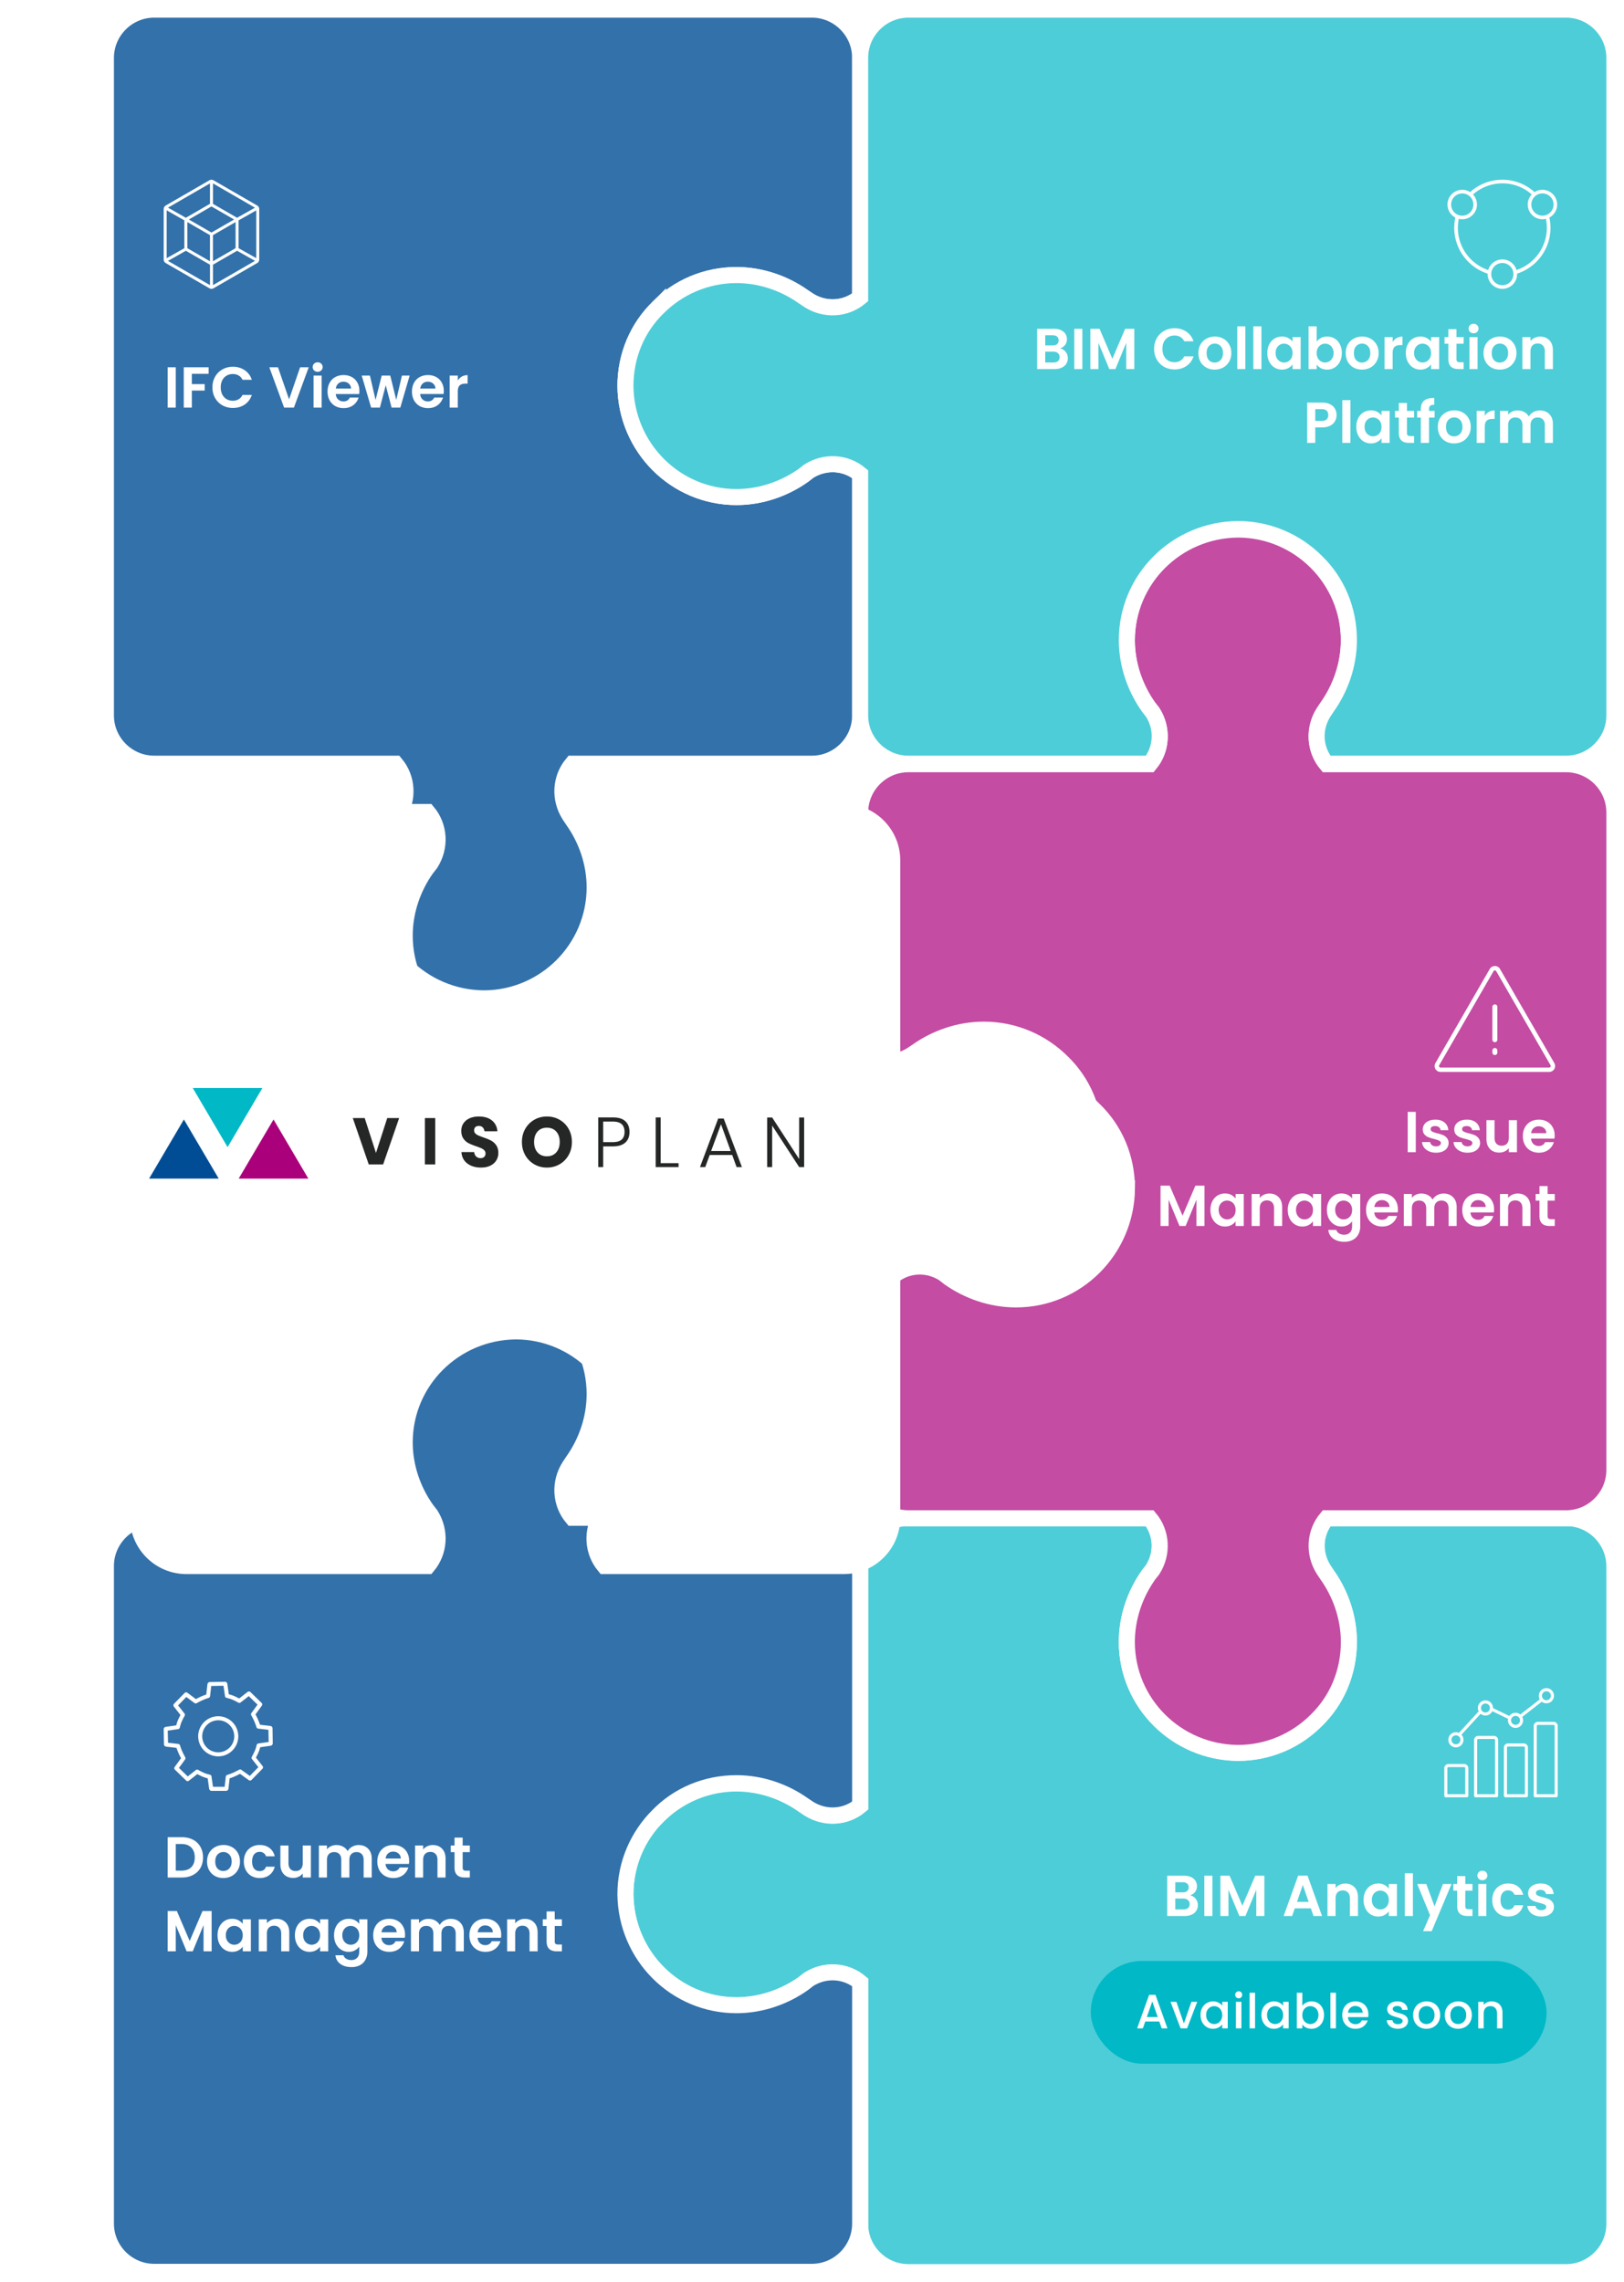 <svg width="506" height="711" fill="none" xmlns="http://www.w3.org/2000/svg"><path d="M205.02 95.854c-6.204 6.203-10.152 14.849-10.152 24.436.188 19.172 15.604 34.585 34.592 34.585 7.708 0 15.04-2.632 20.868-6.767l1.692-1.316c5.076-3.195 11.468-2.819 15.98.94v75.186c0 8.27-6.768 15.037-15.04 15.037h-74.636c-3.76 4.511-4.136 10.902-.94 15.977l1.128 1.692c4.136 5.827 6.768 13.157 6.768 20.864 0 9.586-3.948 18.232-10.152 24.435-6.204 6.203-14.852 10.15-24.44 10.15-19.176-.188-34.592-15.601-34.592-34.585 0-7.707 2.632-15.037 6.768-20.864l1.316-1.692c3.196-5.075 2.82-11.466-.94-15.977h-75.2c-8.272 0-15.04-6.767-15.04-15.037V18.038C33 9.766 39.768 3 48.04 3h204.92C261.232 3 268 9.767 268 18.037V92.66c-4.512 3.76-10.904 4.135-15.98.94l-1.692-1.128c-5.828-4.135-13.16-6.767-20.868-6.767-9.588 0-18.236 3.76-24.44 10.15z" fill="#3371AA" stroke="#fff" stroke-width="5"/><path d="M54.762 114.436V127h-2.52v-12.564h2.52zm10.248 0v2.034h-5.238v3.222h4.014v1.998h-4.014V127h-2.52v-12.564h7.758zm1.175 6.264c0-1.236.276-2.34.828-3.312a5.976 5.976 0 012.286-2.286c.972-.552 2.058-.828 3.258-.828 1.404 0 2.634.36 3.69 1.08 1.056.72 1.794 1.716 2.214 2.988h-2.898c-.288-.6-.696-1.05-1.224-1.35-.516-.3-1.116-.45-1.8-.45-.732 0-1.386.174-1.962.522a3.519 3.519 0 00-1.332 1.44c-.312.624-.468 1.356-.468 2.196 0 .828.156 1.56.468 2.196.324.624.768 1.11 1.332 1.458.576.336 1.23.504 1.962.504.684 0 1.284-.15 1.8-.45.528-.312.936-.768 1.224-1.368h2.898c-.42 1.284-1.158 2.286-2.214 3.006-1.044.708-2.274 1.062-3.69 1.062-1.2 0-2.286-.27-3.258-.81a6.146 6.146 0 01-2.286-2.286c-.552-.972-.828-2.076-.828-3.312zm30.003-6.264L91.58 127h-3.06l-4.608-12.564h2.7l3.456 9.99 3.438-9.99h2.682zm2.789 1.404c-.444 0-.816-.138-1.116-.414a1.444 1.444 0 01-.432-1.062c0-.42.144-.768.432-1.044.3-.288.672-.432 1.116-.432.444 0 .81.144 1.098.432.3.276.45.624.45 1.044 0 .42-.15.774-.45 1.062-.288.276-.654.414-1.098.414zm1.242 1.188V127h-2.52v-9.972h2.52zm11.76 4.77c0 .36-.024.684-.072.972h-7.29c.06.72.312 1.284.756 1.692.444.408.99.612 1.638.612.936 0 1.602-.402 1.998-1.206h2.718a4.588 4.588 0 01-1.656 2.376c-.816.612-1.818.918-3.006.918-.96 0-1.824-.21-2.592-.63a4.637 4.637 0 01-1.782-1.818c-.42-.78-.63-1.68-.63-2.7 0-1.032.21-1.938.63-2.718a4.396 4.396 0 011.764-1.8c.756-.42 1.626-.63 2.61-.63.948 0 1.794.204 2.538.612.756.408 1.338.99 1.746 1.746.42.744.63 1.602.63 2.574zm-2.61-.72c-.012-.648-.246-1.164-.702-1.548-.456-.396-1.014-.594-1.674-.594-.624 0-1.152.192-1.584.576-.42.372-.678.894-.774 1.566h4.734zm18.273-4.05L124.726 127h-2.718l-1.818-6.966-1.818 6.966h-2.736l-2.934-9.972h2.556l1.764 7.596 1.908-7.596h2.664l1.872 7.578 1.764-7.578h2.412zm10.634 4.77c0 .36-.024.684-.072.972h-7.29c.06.72.312 1.284.756 1.692.444.408.99.612 1.638.612.936 0 1.602-.402 1.998-1.206h2.718a4.588 4.588 0 01-1.656 2.376c-.816.612-1.818.918-3.006.918-.96 0-1.824-.21-2.592-.63a4.637 4.637 0 01-1.782-1.818c-.42-.78-.63-1.68-.63-2.7 0-1.032.21-1.938.63-2.718a4.396 4.396 0 011.764-1.8c.756-.42 1.626-.63 2.61-.63.948 0 1.794.204 2.538.612.756.408 1.338.99 1.746 1.746.42.744.63 1.602.63 2.574zm-2.61-.72c-.012-.648-.246-1.164-.702-1.548-.456-.396-1.014-.594-1.674-.594-.624 0-1.152.192-1.584.576-.42.372-.678.894-.774 1.566h4.734zm6.969-2.502a3.567 3.567 0 011.26-1.242c.528-.3 1.128-.45 1.8-.45v2.646h-.666c-.792 0-1.392.186-1.8.558-.396.372-.594 1.02-.594 1.944V127h-2.52v-9.972h2.52v1.548zM80.142 64.038L66.516 56.17a1.266 1.266 0 00-1.267 0L51.63 64.038a1.27 1.27 0 00-.63 1.098v15.728c0 .454.24.871.63 1.098l13.626 7.868a1.257 1.257 0 001.26 0l13.626-7.868c.39-.227.63-.644.63-1.098V65.128c0-.446-.24-.87-.63-1.09zM74.32 77.323c.007-.056.014-.12.014-.184v-8.285c0-.064-.007-.12-.014-.185l5.523-3.108v14.871l-5.523-3.109zm-22.393 3.124V65.532l5.524 3.137c-.008.057-.015.12-.015.185v8.292c0 .064.008.12.015.185l-5.524 3.116zM65.716 64.42a.337.337 0 01.17-.042.38.38 0 01.17.042l6.884 3.973-7.054 4.065-7.046-4.072 6.876-3.966zm-7.344 12.72v-7.947l7.047 4.073v8.137l-6.884-3.973a.336.336 0 01-.163-.29zm7.981-3.874l7.047-4.073v7.946c0 .12-.064.227-.17.29l-6.884 3.974v-8.137h.007zm13.095-8.555l-5.595 3.151c-.05-.035-.099-.078-.156-.106l-7.18-4.143c-.057-.028-.107-.057-.163-.078v-6.388l13.094 7.564zm-14.03-7.564v6.381c-.056.021-.113.05-.17.078l-7.173 4.15a.753.753 0 00-.156.106l-5.573-3.165 13.073-7.55zM52.339 81.29l5.581-3.158c.05.035.1.07.156.106l7.18 4.143c.057.028.114.057.17.078v6.38L52.34 81.29zm14.015 7.557v-6.381c.057-.021.114-.05.163-.078l7.181-4.15c.057-.028.107-.07.156-.106l5.595 3.144-13.094 7.57z" fill="#fff"/><path d="M503 488.037v204.881c0 8.27-6.768 15.037-15.04 15.037H283.04c-8.272 0-15.04-6.767-15.04-15.037v-75.186c-4.512-3.759-10.904-4.135-15.98-.939l-1.692 1.315c-5.828 4.135-13.16 6.767-20.868 6.767-18.988 0-34.404-15.413-34.592-34.585 0-9.587 3.76-18.233 10.152-24.436 6.204-6.203 14.852-10.15 24.44-10.15 7.708 0 15.04 2.632 20.868 6.767l1.692 1.128c5.076 3.195 11.468 2.819 15.98-.94v-74.622c0-8.27 6.768-15.037 15.04-15.037h75.2c3.76 4.511 4.136 10.902.94 15.977l-1.316 1.692c-4.136 5.826-6.768 13.157-6.768 20.864 0 18.984 15.416 34.397 34.592 34.585 9.588 0 18.236-3.759 24.44-10.15 6.204-6.203 10.152-14.849 10.152-24.435 0-7.707-2.632-15.038-6.768-20.864l-1.128-1.692c-3.196-5.075-2.82-11.466.94-15.977h74.636c8.272 0 15.04 6.767 15.04 15.037z" fill="#4DCDD7" stroke="#fff" stroke-width="5"/><rect x="339.868" y="611" width="142" height="32" rx="16" fill="#00B8C6"/><path d="M361.204 629.87h-4.365l-.75 2.13h-1.785l3.735-10.44h1.98l3.735 10.44h-1.8l-.75-2.13zm-.48-1.395l-1.695-4.845-1.71 4.845h3.405zm8.149 1.995l2.34-6.735h1.815l-3.15 8.265h-2.04l-3.135-8.265h1.83l2.34 6.735zm5.178-2.64c0-.83.17-1.565.51-2.205a3.81 3.81 0 013.39-2.025c.65 0 1.215.13 1.695.39.49.25.88.565 1.17.945v-1.2h1.725V632h-1.725v-1.23c-.29.39-.685.715-1.185.975s-1.07.39-1.71.39c-.71 0-1.36-.18-1.95-.54-.59-.37-1.06-.88-1.41-1.53-.34-.66-.51-1.405-.51-2.235zm6.765.03c0-.57-.12-1.065-.36-1.485-.23-.42-.535-.74-.915-.96-.38-.22-.79-.33-1.23-.33-.44 0-.85.11-1.23.33-.38.21-.69.525-.93.945-.23.41-.345.9-.345 1.47s.115 1.07.345 1.5c.24.43.55.76.93.99.39.22.8.33 1.23.33.44 0 .85-.11 1.23-.33.38-.22.685-.54.915-.96.24-.43.36-.93.36-1.5zm5.141-5.22c-.31 0-.57-.105-.78-.315a1.06 1.06 0 01-.315-.78c0-.31.105-.57.315-.78.21-.21.47-.315.78-.315.3 0 .555.105.765.315.21.21.315.47.315.78 0 .31-.105.57-.315.78-.21.21-.465.315-.765.315zm.84 1.095V632h-1.71v-8.265h1.71zm4.255-2.835V632h-1.71v-11.1h1.71zm1.975 6.93c0-.83.17-1.565.51-2.205a3.81 3.81 0 013.39-2.025c.65 0 1.215.13 1.695.39.49.25.88.565 1.17.945v-1.2h1.725V632h-1.725v-1.23c-.29.39-.685.715-1.185.975s-1.07.39-1.71.39c-.71 0-1.36-.18-1.95-.54-.59-.37-1.06-.88-1.41-1.53-.34-.66-.51-1.405-.51-2.235zm6.765.03c0-.57-.12-1.065-.36-1.485-.23-.42-.535-.74-.915-.96-.38-.22-.79-.33-1.23-.33-.44 0-.85.11-1.23.33-.38.21-.69.525-.93.945-.23.41-.345.9-.345 1.47s.115 1.07.345 1.5c.24.43.55.76.93.99.39.22.8.33 1.23.33.44 0 .85-.11 1.23-.33.38-.22.685-.54.915-.96.24-.43.36-.93.36-1.5zm5.981-2.895c.29-.4.685-.725 1.185-.975.51-.26 1.075-.39 1.695-.39.73 0 1.39.175 1.98.525.59.35 1.055.85 1.395 1.5.34.64.51 1.375.51 2.205 0 .83-.17 1.575-.51 2.235-.34.65-.81 1.16-1.41 1.53-.59.36-1.245.54-1.965.54-.64 0-1.21-.125-1.71-.375-.49-.25-.88-.57-1.17-.96v1.2h-1.71v-11.1h1.71v4.065zm5.025 2.865c0-.57-.12-1.06-.36-1.47a2.29 2.29 0 00-.93-.945c-.38-.22-.79-.33-1.23-.33-.43 0-.84.11-1.23.33-.38.22-.69.54-.93.96-.23.42-.345.915-.345 1.485 0 .57.115 1.07.345 1.5.24.42.55.74.93.96.39.22.8.33 1.23.33.44 0 .85-.11 1.23-.33.39-.23.7-.56.93-.99.24-.43.36-.93.36-1.5zm5.441-6.93V632h-1.71v-11.1h1.71zm10.12 6.765c0 .31-.02.59-.06.84h-6.315c.05.66.295 1.19.735 1.59.44.4.98.6 1.62.6.92 0 1.57-.385 1.95-1.155h1.845a3.748 3.748 0 01-1.365 1.875c-.65.48-1.46.72-2.43.72-.79 0-1.5-.175-2.13-.525-.62-.36-1.11-.86-1.47-1.5-.35-.65-.525-1.4-.525-2.25 0-.85.17-1.595.51-2.235a3.69 3.69 0 011.455-1.5c.63-.35 1.35-.525 2.16-.525.78 0 1.475.17 2.085.51.61.34 1.085.82 1.425 1.44.34.61.51 1.315.51 2.115zm-1.785-.54c-.01-.63-.235-1.135-.675-1.515-.44-.38-.985-.57-1.635-.57-.59 0-1.095.19-1.515.57-.42.37-.67.875-.75 1.515h4.575zm10.965 5.01c-.65 0-1.235-.115-1.755-.345-.51-.24-.915-.56-1.215-.96-.3-.41-.46-.865-.48-1.365h1.77c.03.35.195.645.495.885.31.23.695.345 1.155.345.48 0 .85-.09 1.11-.27.27-.19.405-.43.405-.72 0-.31-.15-.54-.45-.69-.29-.15-.755-.315-1.395-.495-.62-.17-1.125-.335-1.515-.495a2.72 2.72 0 01-1.02-.735c-.28-.33-.42-.765-.42-1.305 0-.44.13-.84.39-1.2.26-.37.63-.66 1.11-.87.49-.21 1.05-.315 1.68-.315.94 0 1.695.24 2.265.72.58.47.89 1.115.93 1.935h-1.71c-.03-.37-.18-.665-.45-.885-.27-.22-.635-.33-1.095-.33-.45 0-.795.085-1.035.255a.79.79 0 00-.36.675c0 .22.08.405.24.555.16.15.355.27.585.36.23.08.57.185 1.02.315.6.16 1.09.325 1.47.495.39.16.725.4 1.005.72.28.32.425.745.435 1.275 0 .47-.13.89-.39 1.26s-.63.66-1.11.87c-.47.21-1.025.315-1.665.315zm8.897 0c-.78 0-1.485-.175-2.115-.525a3.892 3.892 0 01-1.485-1.5c-.36-.65-.54-1.4-.54-2.25 0-.84.185-1.585.555-2.235.37-.65.875-1.15 1.515-1.5.64-.35 1.355-.525 2.145-.525s1.505.175 2.145.525c.64.35 1.145.85 1.515 1.5.37.65.555 1.395.555 2.235 0 .84-.19 1.585-.57 2.235-.38.65-.9 1.155-1.56 1.515-.65.35-1.37.525-2.16.525zm0-1.485c.44 0 .85-.105 1.23-.315.39-.21.705-.525.945-.945.24-.42.36-.93.36-1.53s-.115-1.105-.345-1.515a2.318 2.318 0 00-.915-.945c-.38-.21-.79-.315-1.23-.315-.44 0-.85.105-1.23.315-.37.21-.665.525-.885.945-.22.41-.33.915-.33 1.515 0 .89.225 1.58.675 2.07.46.48 1.035.72 1.725.72zm9.866 1.485c-.78 0-1.485-.175-2.115-.525a3.892 3.892 0 01-1.485-1.5c-.36-.65-.54-1.4-.54-2.25 0-.84.185-1.585.555-2.235.37-.65.875-1.15 1.515-1.5.64-.35 1.355-.525 2.145-.525s1.505.175 2.145.525c.64.35 1.145.85 1.515 1.5.37.65.555 1.395.555 2.235 0 .84-.19 1.585-.57 2.235-.38.65-.9 1.155-1.56 1.515-.65.35-1.37.525-2.16.525zm0-1.485c.44 0 .85-.105 1.23-.315.39-.21.705-.525.945-.945.24-.42.36-.93.36-1.53s-.115-1.105-.345-1.515a2.318 2.318 0 00-.915-.945c-.38-.21-.79-.315-1.23-.315-.44 0-.85.105-1.23.315-.37.21-.665.525-.885.945-.22.41-.33.915-.33 1.515 0 .89.225 1.58.675 2.07.46.48 1.035.72 1.725.72zm10.45-7.05c.65 0 1.23.135 1.74.405.52.27.925.67 1.215 1.2.29.53.435 1.17.435 1.92V632h-1.695v-4.62c0-.74-.185-1.305-.555-1.695-.37-.4-.875-.6-1.515-.6-.64 0-1.15.2-1.53.6-.37.39-.555.955-.555 1.695V632h-1.71v-8.265h1.71v.945c.28-.34.635-.605 1.065-.795.44-.19.905-.285 1.395-.285zm-93.954-33.044c.708.132 1.29.486 1.746 1.062.456.576.684 1.236.684 1.98 0 .672-.168 1.266-.504 1.782-.324.504-.798.9-1.422 1.188-.624.288-1.362.432-2.214.432h-5.418v-12.564h5.184c.852 0 1.584.138 2.196.414.624.276 1.092.66 1.404 1.152.324.492.486 1.05.486 1.674 0 .732-.198 1.344-.594 1.836-.384.492-.9.84-1.548 1.044zm-4.608-.936h2.304c.6 0 1.062-.132 1.386-.396.324-.276.486-.666.486-1.17 0-.504-.162-.894-.486-1.17-.324-.276-.786-.414-1.386-.414h-2.304v3.15zm2.538 5.328c.612 0 1.086-.144 1.422-.432.348-.288.522-.696.522-1.224 0-.54-.18-.96-.54-1.26-.36-.312-.846-.468-1.458-.468h-2.484v3.384h2.538zm9.028-10.512V597h-2.52v-12.564h2.52zm16.188 0V597h-2.52v-8.172L388.058 597h-1.908l-3.384-8.172V597h-2.52v-12.564h2.862l3.996 9.342 3.996-9.342h2.844zm14.484 10.17h-5.004l-.828 2.394h-2.646l4.518-12.582h2.934L411.92 597h-2.664l-.828-2.394zm-.684-2.016l-1.818-5.256-1.818 5.256h3.636zm11.391-5.706c1.188 0 2.148.378 2.88 1.134.732.744 1.098 1.788 1.098 3.132V597h-2.52v-5.508c0-.792-.198-1.398-.594-1.818-.396-.432-.936-.648-1.62-.648-.696 0-1.248.216-1.656.648-.396.42-.594 1.026-.594 1.818V597h-2.52v-9.972h2.52v1.242a3.417 3.417 0 011.278-1.008 3.96 3.96 0 011.728-.378zm5.727 5.094c0-1.008.198-1.902.594-2.682.408-.78.954-1.38 1.638-1.8.696-.42 1.47-.63 2.322-.63.744 0 1.392.15 1.944.45.564.3 1.014.678 1.35 1.134v-1.422h2.538V597h-2.538v-1.458c-.324.468-.774.858-1.35 1.17-.564.3-1.218.45-1.962.45-.84 0-1.608-.216-2.304-.648-.684-.432-1.23-1.038-1.638-1.818-.396-.792-.594-1.698-.594-2.718zm7.848.036c0-.612-.12-1.134-.36-1.566a2.463 2.463 0 00-.972-1.008 2.548 2.548 0 00-1.314-.36c-.468 0-.9.114-1.296.342-.396.228-.72.564-.972 1.008-.24.432-.36.948-.36 1.548 0 .6.12 1.128.36 1.584.252.444.576.786.972 1.026.408.24.84.36 1.296.36a2.65 2.65 0 001.314-.342c.408-.24.732-.576.972-1.008.24-.444.36-.972.36-1.584zm7.519-8.334V597h-2.52v-13.32h2.52zm12.03 3.348l-6.174 14.688h-2.682l2.16-4.968-3.996-9.72h2.826l2.574 6.966 2.61-6.966h2.682zm4.292 2.07v4.824c0 .336.078.582.234.738.168.144.444.216.828.216h1.17V597h-1.584c-2.124 0-3.186-1.032-3.186-3.096v-4.806h-1.188v-2.07h1.188v-2.466h2.538v2.466h2.232v2.07h-2.232zm5.323-3.258c-.444 0-.816-.138-1.116-.414a1.444 1.444 0 01-.432-1.062c0-.42.144-.768.432-1.044.3-.288.672-.432 1.116-.432.444 0 .81.144 1.098.432.3.276.45.624.45 1.044 0 .42-.15.774-.45 1.062-.288.276-.654.414-1.098.414zm1.242 1.188V597h-2.52v-9.972h2.52zm1.841 4.986c0-1.032.21-1.932.63-2.7a4.428 4.428 0 011.746-1.8c.744-.432 1.596-.648 2.556-.648 1.236 0 2.256.312 3.06.936.816.612 1.362 1.476 1.638 2.592h-2.718a1.923 1.923 0 00-.738-1.008c-.336-.252-.756-.378-1.26-.378-.72 0-1.29.264-1.71.792-.42.516-.63 1.254-.63 2.214 0 .948.21 1.686.63 2.214.42.516.99.774 1.71.774 1.02 0 1.686-.456 1.998-1.368h2.718c-.276 1.08-.822 1.938-1.638 2.574-.816.636-1.836.954-3.06.954-.96 0-1.812-.21-2.556-.63a4.58 4.58 0 01-1.746-1.8c-.42-.78-.63-1.686-.63-2.718zm15.292 5.148c-.816 0-1.548-.144-2.196-.432-.648-.3-1.164-.702-1.548-1.206a3.069 3.069 0 01-.612-1.674h2.538c.048.384.234.702.558.954.336.252.75.378 1.242.378.48 0 .852-.096 1.116-.288.276-.192.414-.438.414-.738 0-.324-.168-.564-.504-.72-.324-.168-.846-.348-1.566-.54-.744-.18-1.356-.366-1.836-.558a3.263 3.263 0 01-1.224-.882c-.336-.396-.504-.93-.504-1.602 0-.552.156-1.056.468-1.512.324-.456.78-.816 1.368-1.08.6-.264 1.302-.396 2.106-.396 1.188 0 2.136.3 2.844.9.708.588 1.098 1.386 1.17 2.394h-2.412a1.265 1.265 0 00-.504-.936c-.288-.24-.678-.36-1.17-.36-.456 0-.81.084-1.062.252a.81.81 0 00-.36.702c0 .336.168.594.504.774.336.168.858.342 1.566.522.72.18 1.314.366 1.782.558.468.192.87.492 1.206.9.348.396.528.924.54 1.584 0 .576-.162 1.092-.486 1.548-.312.456-.768.816-1.368 1.08-.588.252-1.278.378-2.07.378zm-24.054-47.529h-4.887c-.724 0-1.308.585-1.308 1.308v8.577c0 .263.212.482.482.482h6.539a.482.482 0 00.482-.482v-8.577a1.317 1.317 0 00-1.308-1.308zm.343 9.403h-5.574v-8.095c0-.19.154-.343.344-.343h4.887c.19 0 .343.153.343.343v8.095zm8.942-18.162h-4.887c-.723 0-1.308.584-1.308 1.308v17.336c0 .263.212.482.483.482h6.538a.482.482 0 00.482-.482v-17.336c0-.716-.592-1.308-1.308-1.308zm.344 18.162h-5.574v-16.854c0-.19.153-.344.343-.344h4.887c.19 0 .344.154.344.344v16.854zm8.942-15.817h-4.888c-.723 0-1.307.585-1.307 1.308v14.991c0 .263.212.482.482.482h6.538a.482.482 0 00.483-.482v-14.991c0-.723-.585-1.308-1.308-1.308zm.343 15.817h-5.574v-14.509c0-.19.154-.344.343-.344h4.888c.19 0 .343.154.343.344v14.509zm8.942-22.545h-4.887c-.724 0-1.308.584-1.308 1.307v21.72c0 .263.212.482.482.482h6.539a.482.482 0 00.482-.482v-21.72c0-.723-.585-1.307-1.308-1.307zm.343 22.545h-5.574v-21.238c0-.19.154-.343.344-.343h4.887c.19 0 .343.153.343.343v21.238z" fill="#fff"/><path d="M453.624 544.454a2.364 2.364 0 001.738-3.96l5.962-6.502c.409.336.935.541 1.505.541.942 0 1.753-.555 2.133-1.352l4.931 2.367a2.588 2.588 0 00-.051.482 2.363 2.363 0 002.36 2.36 2.363 2.363 0 002.096-3.441l6.078-4.726c.402.314.906.496 1.447.496 1.3 0 2.36-1.059 2.36-2.359 0-1.301-1.06-2.36-2.36-2.36-1.3 0-2.36 1.059-2.36 2.36 0 .409.103.796.292 1.132l-6.056 4.712a2.36 2.36 0 00-3.419.468l-5.092-2.448v-.051c0-1.3-1.059-2.36-2.359-2.36a2.364 2.364 0 00-2.112 3.419l-6.144 6.7a2.364 2.364 0 00-3.309 2.162c0 1.3 1.059 2.36 2.36 2.36zm26.811-16.087a1.395 1.395 0 111.395 1.395c-.234 0-.453-.058-.643-.16a1.414 1.414 0 01-.65-.716 1.364 1.364 0 01-.102-.519zm-9.264 6.728c.256-.285.629-.46 1.038-.46.256 0 .497.066.701.19a1.39 1.39 0 01.694 1.205 1.395 1.395 0 11-2.79 0v-.043c.007-.336.146-.651.357-.892zm-9.738-2.922a1.395 1.395 0 112.791.007 1.409 1.409 0 01-1.395 1.403c-.322 0-.614-.109-.848-.292a1.389 1.389 0 01-.548-1.118zm-7.809 8.518a1.422 1.422 0 011.088.519 1.395 1.395 0 11-2.476.884 1.4 1.4 0 011.388-1.403z" fill="#fff"/><path d="M503 253.155v204.881c0 8.27-6.768 15.037-15.04 15.037h-74.636c-3.76 4.511-4.136 10.902-.94 15.977l1.128 1.692c4.136 5.827 6.768 13.157 6.768 20.864 0 9.586-3.76 18.232-10.152 24.435-6.204 6.203-14.852 10.15-24.44 10.15-19.176-.188-34.592-15.601-34.592-34.585 0-7.707 2.632-15.037 6.768-20.864l1.316-1.692c3.196-5.075 2.82-11.466-.94-15.977h-75.2c-8.272 0-15.04-6.767-15.04-15.037V382.85c4.512-3.759 10.904-4.135 15.98-.94l1.692 1.316c5.828 4.135 13.16 6.767 20.868 6.767 18.988 0 34.404-15.413 34.592-34.585 0-9.587-3.76-18.233-10.152-24.436-6.204-6.203-14.852-10.15-24.44-10.15-7.708 0-15.04 2.632-20.868 6.767l-1.692 1.128c-5.076 3.195-11.468 2.819-15.98-.94v-74.622c0-8.27 6.768-15.037 15.04-15.037h75.2c3.76-4.511 4.136-10.902.94-15.977l-1.316-1.692c-4.136-5.826-6.768-13.157-6.768-20.864 0-18.984 15.416-34.397 34.592-34.585 9.588 0 18.236 3.947 24.44 10.15 6.204 6.203 10.152 14.849 10.152 24.435 0 7.707-2.632 15.038-6.768 20.864l-1.128 1.692c-3.196 5.075-2.82 11.466.94 15.977h74.636c8.272 0 15.04 6.767 15.04 15.037z" fill="#C44CA3" stroke="#fff" stroke-width="5"/><path d="M441.125 346.436V359h-2.52v-12.564h2.52zm6.306 12.726c-.816 0-1.548-.144-2.196-.432-.648-.3-1.164-.702-1.548-1.206a3.069 3.069 0 01-.612-1.674h2.538c.048.384.234.702.558.954.336.252.75.378 1.242.378.48 0 .852-.096 1.116-.288.276-.192.414-.438.414-.738 0-.324-.168-.564-.504-.72-.324-.168-.846-.348-1.566-.54-.744-.18-1.356-.366-1.836-.558a3.263 3.263 0 01-1.224-.882c-.336-.396-.504-.93-.504-1.602 0-.552.156-1.056.468-1.512.324-.456.78-.816 1.368-1.08.6-.264 1.302-.396 2.106-.396 1.188 0 2.136.3 2.844.9.708.588 1.098 1.386 1.17 2.394h-2.412a1.265 1.265 0 00-.504-.936c-.288-.24-.678-.36-1.17-.36-.456 0-.81.084-1.062.252a.81.81 0 00-.36.702c0 .336.168.594.504.774.336.168.858.342 1.566.522.72.18 1.314.366 1.782.558.468.192.87.492 1.206.9.348.396.528.924.54 1.584 0 .576-.162 1.092-.486 1.548-.312.456-.768.816-1.368 1.08-.588.252-1.278.378-2.07.378zm9.809 0c-.816 0-1.548-.144-2.196-.432-.648-.3-1.164-.702-1.548-1.206a3.069 3.069 0 01-.612-1.674h2.538c.048.384.234.702.558.954.336.252.75.378 1.242.378.48 0 .852-.096 1.116-.288.276-.192.414-.438.414-.738 0-.324-.168-.564-.504-.72-.324-.168-.846-.348-1.566-.54-.744-.18-1.356-.366-1.836-.558a3.263 3.263 0 01-1.224-.882c-.336-.396-.504-.93-.504-1.602 0-.552.156-1.056.468-1.512.324-.456.78-.816 1.368-1.08.6-.264 1.302-.396 2.106-.396 1.188 0 2.136.3 2.844.9.708.588 1.098 1.386 1.17 2.394h-2.412a1.265 1.265 0 00-.504-.936c-.288-.24-.678-.36-1.17-.36-.456 0-.81.084-1.062.252a.81.81 0 00-.36.702c0 .336.168.594.504.774.336.168.858.342 1.566.522.72.18 1.314.366 1.782.558.468.192.87.492 1.206.9.348.396.528.924.54 1.584 0 .576-.162 1.092-.486 1.548-.312.456-.768.816-1.368 1.08-.588.252-1.278.378-2.07.378zm15.406-10.134V359h-2.538v-1.26c-.324.432-.75.774-1.278 1.026-.516.24-1.08.36-1.692.36-.78 0-1.47-.162-2.07-.486a3.619 3.619 0 01-1.422-1.458c-.336-.648-.504-1.416-.504-2.304v-5.85h2.52v5.49c0 .792.198 1.404.594 1.836.396.42.936.63 1.62.63.696 0 1.242-.21 1.638-.63.396-.432.594-1.044.594-1.836v-5.49h2.538zm11.757 4.77c0 .36-.024.684-.072.972h-7.29c.06.72.312 1.284.756 1.692.444.408.99.612 1.638.612.936 0 1.602-.402 1.998-1.206h2.718a4.588 4.588 0 01-1.656 2.376c-.816.612-1.818.918-3.006.918-.96 0-1.824-.21-2.592-.63a4.637 4.637 0 01-1.782-1.818c-.42-.78-.63-1.68-.63-2.7 0-1.032.21-1.938.63-2.718a4.396 4.396 0 011.764-1.8c.756-.42 1.626-.63 2.61-.63.948 0 1.794.204 2.538.612.756.408 1.338.99 1.746 1.746.42.744.63 1.602.63 2.574zm-2.61-.72c-.012-.648-.246-1.164-.702-1.548-.456-.396-1.014-.594-1.674-.594-.624 0-1.152.192-1.584.576-.42.372-.678.894-.774 1.566h4.734zm-106.499 16.358V382h-2.52v-8.172L369.408 382H367.5l-3.384-8.172V382h-2.52v-12.564h2.862l3.996 9.342 3.996-9.342h2.844zm1.843 7.542c0-1.008.198-1.902.594-2.682.408-.78.954-1.38 1.638-1.8.696-.42 1.47-.63 2.322-.63.744 0 1.392.15 1.944.45.564.3 1.014.678 1.35 1.134v-1.422h2.538V382h-2.538v-1.458c-.324.468-.774.858-1.35 1.17-.564.3-1.218.45-1.962.45-.84 0-1.608-.216-2.304-.648-.684-.432-1.23-1.038-1.638-1.818-.396-.792-.594-1.698-.594-2.718zm7.848.036c0-.612-.12-1.134-.36-1.566a2.463 2.463 0 00-.972-1.008 2.548 2.548 0 00-1.314-.36c-.468 0-.9.114-1.296.342-.396.228-.72.564-.972 1.008-.24.432-.36.948-.36 1.548 0 .6.12 1.128.36 1.584.252.444.576.786.972 1.026.408.24.84.36 1.296.36a2.65 2.65 0 001.314-.342c.408-.24.732-.576.972-1.008.24-.444.36-.972.36-1.584zm10.525-5.13c1.188 0 2.148.378 2.88 1.134.732.744 1.098 1.788 1.098 3.132V382h-2.52v-5.508c0-.792-.198-1.398-.594-1.818-.396-.432-.936-.648-1.62-.648-.696 0-1.248.216-1.656.648-.396.42-.594 1.026-.594 1.818V382h-2.52v-9.972h2.52v1.242a3.417 3.417 0 011.278-1.008 3.96 3.96 0 011.728-.378zm5.727 5.094c0-1.008.198-1.902.594-2.682.408-.78.954-1.38 1.638-1.8.696-.42 1.47-.63 2.322-.63.744 0 1.392.15 1.944.45.564.3 1.014.678 1.35 1.134v-1.422h2.538V382h-2.538v-1.458c-.324.468-.774.858-1.35 1.17-.564.3-1.218.45-1.962.45-.84 0-1.608-.216-2.304-.648-.684-.432-1.23-1.038-1.638-1.818-.396-.792-.594-1.698-.594-2.718zm7.848.036c0-.612-.12-1.134-.36-1.566a2.463 2.463 0 00-.972-1.008 2.548 2.548 0 00-1.314-.36c-.468 0-.9.114-1.296.342-.396.228-.72.564-.972 1.008-.24.432-.36.948-.36 1.548 0 .6.12 1.128.36 1.584.252.444.576.786.972 1.026.408.24.84.36 1.296.36a2.65 2.65 0 001.314-.342c.408-.24.732-.576.972-1.008.24-.444.36-.972.36-1.584zm8.905-5.148c.744 0 1.398.15 1.962.45.564.288 1.008.666 1.332 1.134v-1.422h2.538v10.044c0 .924-.186 1.746-.558 2.466a4.075 4.075 0 01-1.674 1.728c-.744.432-1.644.648-2.7.648-1.416 0-2.58-.33-3.492-.99-.9-.66-1.41-1.56-1.53-2.7h2.502c.132.456.414.816.846 1.08.444.276.978.414 1.602.414.732 0 1.326-.222 1.782-.666.456-.432.684-1.092.684-1.98v-1.548c-.324.468-.774.858-1.35 1.17-.564.312-1.212.468-1.944.468-.84 0-1.608-.216-2.304-.648-.696-.432-1.248-1.038-1.656-1.818-.396-.792-.594-1.698-.594-2.718 0-1.008.198-1.902.594-2.682.408-.78.954-1.38 1.638-1.8.696-.42 1.47-.63 2.322-.63zm3.294 5.148c0-.612-.12-1.134-.36-1.566a2.463 2.463 0 00-.972-1.008 2.548 2.548 0 00-1.314-.36c-.468 0-.9.114-1.296.342-.396.228-.72.564-.972 1.008-.24.432-.36.948-.36 1.548 0 .6.12 1.128.36 1.584.252.444.576.786.972 1.026.408.24.84.36 1.296.36a2.65 2.65 0 001.314-.342c.408-.24.732-.576.972-1.008.24-.444.36-.972.36-1.584zm14.269-.216c0 .36-.024.684-.072.972h-7.29c.06.72.312 1.284.756 1.692.444.408.99.612 1.638.612.936 0 1.602-.402 1.998-1.206h2.718a4.588 4.588 0 01-1.656 2.376c-.816.612-1.818.918-3.006.918-.96 0-1.824-.21-2.592-.63a4.637 4.637 0 01-1.782-1.818c-.42-.78-.63-1.68-.63-2.7 0-1.032.21-1.938.63-2.718a4.396 4.396 0 011.764-1.8c.756-.42 1.626-.63 2.61-.63.948 0 1.794.204 2.538.612.756.408 1.338.99 1.746 1.746.42.744.63 1.602.63 2.574zm-2.61-.72c-.012-.648-.246-1.164-.702-1.548-.456-.396-1.014-.594-1.674-.594-.624 0-1.152.192-1.584.576-.42.372-.678.894-.774 1.566h4.734zm16.833-4.194c1.224 0 2.208.378 2.952 1.134.756.744 1.134 1.788 1.134 3.132V382h-2.52v-5.508c0-.78-.198-1.374-.594-1.782-.396-.42-.936-.63-1.62-.63s-1.23.21-1.638.63c-.396.408-.594 1.002-.594 1.782V382h-2.52v-5.508c0-.78-.198-1.374-.594-1.782-.396-.42-.936-.63-1.62-.63-.696 0-1.248.21-1.656.63-.396.408-.594 1.002-.594 1.782V382h-2.52v-9.972h2.52v1.206c.324-.42.738-.75 1.242-.99.516-.24 1.08-.36 1.692-.36.78 0 1.476.168 2.088.504a3.412 3.412 0 011.422 1.404 3.626 3.626 0 011.404-1.386 4.073 4.073 0 012.016-.522zm15.748 4.914c0 .36-.024.684-.072.972h-7.29c.06.72.312 1.284.756 1.692.444.408.99.612 1.638.612.936 0 1.602-.402 1.998-1.206h2.718a4.588 4.588 0 01-1.656 2.376c-.816.612-1.818.918-3.006.918-.96 0-1.824-.21-2.592-.63a4.637 4.637 0 01-1.782-1.818c-.42-.78-.63-1.68-.63-2.7 0-1.032.21-1.938.63-2.718a4.396 4.396 0 011.764-1.8c.756-.42 1.626-.63 2.61-.63.948 0 1.794.204 2.538.612.756.408 1.338.99 1.746 1.746.42.744.63 1.602.63 2.574zm-2.61-.72c-.012-.648-.246-1.164-.702-1.548-.456-.396-1.014-.594-1.674-.594-.624 0-1.152.192-1.584.576-.42.372-.678.894-.774 1.566h4.734zm9.975-4.194c1.188 0 2.148.378 2.88 1.134.732.744 1.098 1.788 1.098 3.132V382h-2.52v-5.508c0-.792-.198-1.398-.594-1.818-.396-.432-.936-.648-1.62-.648-.696 0-1.248.216-1.656.648-.396.42-.594 1.026-.594 1.818V382h-2.52v-9.972h2.52v1.242a3.417 3.417 0 011.278-1.008 3.96 3.96 0 011.728-.378zm9.308 2.214v4.824c0 .336.078.582.234.738.168.144.444.216.828.216h1.17V382h-1.584c-2.124 0-3.186-1.032-3.186-3.096v-4.806h-1.188v-2.07h1.188v-2.466h2.538v2.466h2.232v2.07h-2.232zm2.091-42.869l-16.92-29.308a1.815 1.815 0 00-1.6-.921c-.67 0-1.269.349-1.6.921l-16.92 29.308a1.847 1.847 0 000 1.85c.331.581.93.921 1.6.921h33.84a1.847 1.847 0 001.6-2.771zm-1.18 1.162a.484.484 0 01-.42.241h-33.84a.486.486 0 01-.42-.241.47.47 0 010-.483l16.92-29.299a.466.466 0 01.42-.241c.081 0 .295.026.42.241l16.92 29.299a.467.467 0 010 .483z" fill="#fff"/><path d="M465.768 312.959a.779.779 0 00-.778.778v10.252a.779.779 0 001.556 0v-10.252a.779.779 0 00-.778-.778zm0 13.586a.779.779 0 00-.778.778v.635a.778.778 0 001.556 0v-.626a.78.78 0 00-.778-.787z" fill="#fff"/><path d="M205.02 565.763c-6.204 6.203-10.152 14.849-10.152 24.436.188 19.172 15.604 34.585 34.592 34.585 7.708 0 15.04-2.632 20.868-6.767l1.692-1.316c5.076-3.195 11.468-2.819 15.98.94v75.186c0 8.27-6.768 15.037-15.04 15.037H48.04c-8.272 0-15.04-6.767-15.04-15.037V487.946c0-8.27 6.768-15.037 15.04-15.037h75.2c3.76-4.511 4.136-10.902.94-15.977l-1.316-1.692c-4.136-5.826-6.768-13.157-6.768-20.864 0-18.984 15.416-34.397 34.592-34.585 9.588 0 18.236 3.759 24.44 10.15 6.204 6.203 10.152 14.849 10.152 24.435 0 7.707-2.632 15.038-6.768 20.864l-1.128 1.692c-3.196 5.075-2.82 11.466.94 15.977h74.636c8.272 0 15.04 6.767 15.04 15.037v74.622c-4.512 3.759-10.904 4.135-15.98.94l-1.692-1.128c-5.828-4.135-13.16-6.767-20.868-6.767-9.588 0-18.236 3.759-24.44 10.15z" fill="#3371AA" stroke="#fff" stroke-width="5"/><path d="M56.634 572.436c1.32 0 2.478.258 3.474.774a5.446 5.446 0 012.322 2.214c.552.948.828 2.052.828 3.312 0 1.26-.276 2.364-.828 3.312-.54.936-1.314 1.662-2.322 2.178-.996.516-2.154.774-3.474.774h-4.392v-12.564h4.392zm-.09 10.422c1.32 0 2.34-.36 3.06-1.08.72-.72 1.08-1.734 1.08-3.042 0-1.308-.36-2.328-1.08-3.06-.72-.744-1.74-1.116-3.06-1.116h-1.782v8.298h1.782zm13.028 2.304c-.96 0-1.824-.21-2.592-.63a4.726 4.726 0 01-1.818-1.818c-.432-.78-.648-1.68-.648-2.7 0-1.02.222-1.92.666-2.7a4.69 4.69 0 011.854-1.8c.78-.432 1.65-.648 2.61-.648s1.83.216 2.61.648c.78.42 1.392 1.02 1.836 1.8.456.78.684 1.68.684 2.7 0 1.02-.234 1.92-.702 2.7a4.783 4.783 0 01-1.872 1.818c-.78.42-1.656.63-2.628.63zm0-2.196c.456 0 .882-.108 1.278-.324.408-.228.732-.564.972-1.008.24-.444.36-.984.36-1.62 0-.948-.252-1.674-.756-2.178a2.413 2.413 0 00-1.818-.774c-.72 0-1.326.258-1.818.774-.48.504-.72 1.23-.72 2.178s.234 1.68.702 2.196c.48.504 1.08.756 1.8.756zm6.403-2.952c0-1.032.21-1.932.63-2.7a4.428 4.428 0 011.746-1.8c.744-.432 1.596-.648 2.556-.648 1.236 0 2.256.312 3.06.936.816.612 1.362 1.476 1.638 2.592h-2.718a1.923 1.923 0 00-.738-1.008c-.336-.252-.756-.378-1.26-.378-.72 0-1.29.264-1.71.792-.42.516-.63 1.254-.63 2.214 0 .948.21 1.686.63 2.214.42.516.99.774 1.71.774 1.02 0 1.686-.456 1.998-1.368h2.718c-.276 1.08-.822 1.938-1.638 2.574-.816.636-1.836.954-3.06.954-.96 0-1.812-.21-2.556-.63a4.58 4.58 0 01-1.746-1.8c-.42-.78-.63-1.686-.63-2.718zm20.89-4.986V585h-2.538v-1.26c-.324.432-.75.774-1.278 1.026-.516.24-1.08.36-1.692.36-.78 0-1.47-.162-2.07-.486a3.619 3.619 0 01-1.422-1.458c-.336-.648-.504-1.416-.504-2.304v-5.85h2.52v5.49c0 .792.198 1.404.594 1.836.396.42.936.63 1.62.63.696 0 1.242-.21 1.638-.63.396-.432.594-1.044.594-1.836v-5.49h2.538zm14.87-.144c1.224 0 2.208.378 2.952 1.134.756.744 1.134 1.788 1.134 3.132V585h-2.52v-5.508c0-.78-.198-1.374-.594-1.782-.396-.42-.936-.63-1.62-.63s-1.23.21-1.638.63c-.396.408-.594 1.002-.594 1.782V585h-2.52v-5.508c0-.78-.198-1.374-.594-1.782-.396-.42-.936-.63-1.62-.63-.696 0-1.248.21-1.656.63-.396.408-.594 1.002-.594 1.782V585h-2.52v-9.972h2.52v1.206c.324-.42.738-.75 1.242-.99.516-.24 1.08-.36 1.692-.36.78 0 1.476.168 2.088.504a3.412 3.412 0 011.422 1.404 3.626 3.626 0 011.404-1.386 4.073 4.073 0 012.016-.522zm15.748 4.914c0 .36-.024.684-.072.972h-7.29c.06.72.312 1.284.756 1.692.444.408.99.612 1.638.612.936 0 1.602-.402 1.998-1.206h2.718a4.588 4.588 0 01-1.656 2.376c-.816.612-1.818.918-3.006.918-.96 0-1.824-.21-2.592-.63a4.637 4.637 0 01-1.782-1.818c-.42-.78-.63-1.68-.63-2.7 0-1.032.21-1.938.63-2.718a4.396 4.396 0 011.764-1.8c.756-.42 1.626-.63 2.61-.63.948 0 1.794.204 2.538.612.756.408 1.338.99 1.746 1.746.42.744.63 1.602.63 2.574zm-2.61-.72c-.012-.648-.246-1.164-.702-1.548-.456-.396-1.014-.594-1.674-.594-.624 0-1.152.192-1.584.576-.42.372-.678.894-.774 1.566h4.734zm9.975-4.194c1.188 0 2.148.378 2.88 1.134.732.744 1.098 1.788 1.098 3.132V585h-2.52v-5.508c0-.792-.198-1.398-.594-1.818-.396-.432-.936-.648-1.62-.648-.696 0-1.248.216-1.656.648-.396.42-.594 1.026-.594 1.818V585h-2.52v-9.972h2.52v1.242a3.417 3.417 0 011.278-1.008 3.96 3.96 0 011.728-.378zm9.308 2.214v4.824c0 .336.078.582.234.738.168.144.444.216.828.216h1.17V585h-1.584c-2.124 0-3.186-1.032-3.186-3.096v-4.806h-1.188v-2.07h1.188v-2.466h2.538v2.466h2.232v2.07h-2.232zM65.94 595.436V608h-2.52v-8.172L60.054 608h-1.908l-3.384-8.172V608h-2.52v-12.564h2.862l3.996 9.342 3.996-9.342h2.844zm1.844 7.542c0-1.008.197-1.902.593-2.682.409-.78.955-1.38 1.639-1.8.695-.42 1.47-.63 2.322-.63.744 0 1.392.15 1.944.45.564.3 1.014.678 1.35 1.134v-1.422h2.537V608h-2.537v-1.458c-.325.468-.775.858-1.35 1.17-.564.3-1.218.45-1.962.45-.84 0-1.608-.216-2.304-.648-.684-.432-1.23-1.038-1.639-1.818-.395-.792-.593-1.698-.593-2.718zm7.847.036c0-.612-.12-1.134-.36-1.566a2.463 2.463 0 00-.972-1.008 2.548 2.548 0 00-1.314-.36c-.468 0-.9.114-1.296.342a2.62 2.62 0 00-.971 1.008c-.24.432-.36.948-.36 1.548 0 .6.12 1.128.36 1.584.251.444.575.786.971 1.026.409.24.84.36 1.297.36a2.65 2.65 0 001.313-.342c.408-.24.732-.576.972-1.008.24-.444.36-.972.36-1.584zm10.526-5.13c1.188 0 2.148.378 2.88 1.134.732.744 1.098 1.788 1.098 3.132V608h-2.52v-5.508c0-.792-.198-1.398-.594-1.818-.396-.432-.936-.648-1.62-.648-.696 0-1.248.216-1.656.648-.396.42-.594 1.026-.594 1.818V608h-2.52v-9.972h2.52v1.242a3.417 3.417 0 011.278-1.008 3.96 3.96 0 011.728-.378zm5.726 5.094c0-1.008.198-1.902.594-2.682.408-.78.954-1.38 1.638-1.8.696-.42 1.47-.63 2.322-.63.744 0 1.392.15 1.944.45.564.3 1.014.678 1.35 1.134v-1.422h2.538V608h-2.538v-1.458c-.324.468-.774.858-1.35 1.17-.564.3-1.218.45-1.962.45-.84 0-1.608-.216-2.304-.648-.684-.432-1.23-1.038-1.638-1.818-.396-.792-.594-1.698-.594-2.718zm7.848.036c0-.612-.12-1.134-.36-1.566a2.463 2.463 0 00-.972-1.008 2.548 2.548 0 00-1.314-.36c-.468 0-.9.114-1.296.342-.396.228-.72.564-.972 1.008-.24.432-.36.948-.36 1.548 0 .6.12 1.128.36 1.584.252.444.576.786.972 1.026.408.24.84.36 1.296.36a2.65 2.65 0 001.314-.342c.408-.24.732-.576.972-1.008.24-.444.36-.972.36-1.584zm8.905-5.148c.744 0 1.398.15 1.962.45.564.288 1.008.666 1.332 1.134v-1.422h2.538v10.044c0 .924-.186 1.746-.558 2.466a4.075 4.075 0 01-1.674 1.728c-.744.432-1.644.648-2.7.648-1.416 0-2.58-.33-3.492-.99-.9-.66-1.41-1.56-1.53-2.7h2.502c.132.456.414.816.846 1.08.444.276.978.414 1.602.414.732 0 1.326-.222 1.782-.666.456-.432.684-1.092.684-1.98v-1.548c-.324.468-.774.858-1.35 1.17-.564.312-1.212.468-1.944.468-.84 0-1.608-.216-2.304-.648-.696-.432-1.248-1.038-1.656-1.818-.396-.792-.594-1.698-.594-2.718 0-1.008.198-1.902.594-2.682.408-.78.954-1.38 1.638-1.8.696-.42 1.47-.63 2.322-.63zm3.294 5.148c0-.612-.12-1.134-.36-1.566a2.463 2.463 0 00-.972-1.008 2.548 2.548 0 00-1.314-.36c-.468 0-.9.114-1.296.342-.396.228-.72.564-.972 1.008-.24.432-.36.948-.36 1.548 0 .6.12 1.128.36 1.584.252.444.576.786.972 1.026.408.24.84.36 1.296.36a2.65 2.65 0 001.314-.342c.408-.24.732-.576.972-1.008.24-.444.36-.972.36-1.584zm14.27-.216c0 .36-.024.684-.072.972h-7.29c.06.72.312 1.284.756 1.692.444.408.99.612 1.638.612.936 0 1.602-.402 1.998-1.206h2.718a4.588 4.588 0 01-1.656 2.376c-.816.612-1.818.918-3.006.918-.96 0-1.824-.21-2.592-.63a4.637 4.637 0 01-1.782-1.818c-.42-.78-.631-1.68-.631-2.7 0-1.032.211-1.938.631-2.718a4.396 4.396 0 011.764-1.8c.756-.42 1.626-.63 2.61-.63.948 0 1.794.204 2.538.612.756.408 1.338.99 1.746 1.746.42.744.63 1.602.63 2.574zm-2.61-.72c-.012-.648-.246-1.164-.702-1.548-.456-.396-1.014-.594-1.674-.594-.624 0-1.152.192-1.584.576-.42.372-.678.894-.774 1.566h4.734zm16.833-4.194c1.224 0 2.208.378 2.952 1.134.756.744 1.134 1.788 1.134 3.132V608h-2.52v-5.508c0-.78-.198-1.374-.594-1.782-.396-.42-.936-.63-1.62-.63s-1.23.21-1.638.63c-.396.408-.594 1.002-.594 1.782V608h-2.52v-5.508c0-.78-.198-1.374-.594-1.782-.396-.42-.936-.63-1.62-.63-.696 0-1.248.21-1.656.63-.396.408-.594 1.002-.594 1.782V608h-2.52v-9.972h2.52v1.206c.324-.42.738-.75 1.242-.99.516-.24 1.08-.36 1.692-.36.78 0 1.476.168 2.088.504a3.412 3.412 0 011.422 1.404 3.626 3.626 0 011.404-1.386 4.073 4.073 0 012.016-.522zm15.747 4.914c0 .36-.024.684-.072.972h-7.29c.06.72.312 1.284.756 1.692.444.408.99.612 1.638.612.936 0 1.602-.402 1.998-1.206h2.718a4.588 4.588 0 01-1.656 2.376c-.816.612-1.818.918-3.006.918-.96 0-1.824-.21-2.592-.63a4.637 4.637 0 01-1.782-1.818c-.42-.78-.63-1.68-.63-2.7 0-1.032.21-1.938.63-2.718a4.396 4.396 0 011.764-1.8c.756-.42 1.626-.63 2.61-.63.948 0 1.794.204 2.538.612.756.408 1.338.99 1.746 1.746.42.744.63 1.602.63 2.574zm-2.61-.72c-.012-.648-.246-1.164-.702-1.548-.456-.396-1.014-.594-1.674-.594-.624 0-1.152.192-1.584.576-.42.372-.678.894-.774 1.566h4.734zm9.976-4.194c1.188 0 2.148.378 2.88 1.134.732.744 1.098 1.788 1.098 3.132V608h-2.52v-5.508c0-.792-.198-1.398-.594-1.818-.396-.432-.936-.648-1.62-.648-.696 0-1.248.216-1.656.648-.396.42-.594 1.026-.594 1.818V608h-2.52v-9.972h2.52v1.242a3.417 3.417 0 011.278-1.008 3.96 3.96 0 011.728-.378zm9.308 2.214v4.824c0 .336.078.582.234.738.168.144.444.216.828.216h1.17V608h-1.584c-2.124 0-3.186-1.032-3.186-3.096v-4.806h-1.188v-2.07h1.188v-2.466h2.538v2.466h2.232v2.07h-2.232zm-87.929-61.615c-.009-.314-.243-.593-.594-.692a.32.32 0 00-.09-.018l-3.21-.369-.036-.108a18.627 18.627 0 00-1.331-3.013l-.054-.099 1.96-2.698a.66.66 0 00.135-.315.654.654 0 00-.18-.575l-3.471-3.364a.64.64 0 00-.567-.198.75.75 0 00-.315.126c-.009.009-.018.018-.026.018l-2.618 2.042-.108-.054c-1.142-.621-2.068-.998-3.003-1.232l-.117-.027-.459-3.229c0-.018-.009-.045-.009-.063-.08-.333-.342-.576-.63-.611-.026 0-.053-.009-.09 0l-4.757.089c-.315.009-.594.243-.693.594-.009.036-.018.063-.018.099l-.368 3.202-.108.036a18.92 18.92 0 00-3.022 1.331l-.1.054-2.607-1.952a.744.744 0 00-.36-.144.635.635 0 00-.54.18l-3.291 3.364a.641.641 0 00-.198.584.724.724 0 00.126.297c.009.009.018.027.027.036l2.041 2.59-.054.108c-.62 1.133-1.007 2.06-1.24 3.004l-.028.117-3.228.459c-.018 0-.045.009-.063.009-.324.081-.567.323-.612.611-.009.036-.009.072-.009.108l.09 4.74c.009.368.306.611.593.692a.323.323 0 00.1.018l3.21.369.036.108c.342 1.016.765 1.97 1.331 3.013l.054.099-1.96 2.698a.777.777 0 00-.135.306.622.622 0 00.18.575l3.471 3.373a.64.64 0 00.567.198.75.75 0 00.315-.126l.026-.027 2.6-2.033.108.054c1.142.621 2.068.998 3.003 1.232l.117.027.459 3.229c0 .018.009.045.009.063.09.36.387.612.71.612h4.578c.324 0 .603-.234.702-.594.009-.036.018-.063.018-.099l.368-3.202.108-.036a18.573 18.573 0 003.022-1.331l.1-.054 2.697 1.952a.772.772 0 00.342.144.653.653 0 00.549-.18l3.381-3.463a.615.615 0 00.19-.584.643.643 0 00-.127-.288c-.009-.009-.018-.027-.027-.036l-2.041-2.59.054-.108c.62-1.142 1.007-2.069 1.24-3.004l.028-.117 3.228-.459c.019 0 .046-.009.064-.009.323-.081.566-.323.611-.611.009-.036.009-.072.009-.108l-.063-4.74zm-4.425 4.749a.637.637 0 00-.521.468l-.135.53c-.207.828-.558 1.664-1.125 2.707l-.251.468a.643.643 0 00.054.692l1.987 2.528-2.662 2.725-2.644-1.907a.617.617 0 00-.666-.045l-.45.243c-.98.531-1.879.926-2.814 1.241l-.486.162a.622.622 0 00-.423.522l-.36 3.174h-3.633l-.468-3.246a.637.637 0 00-.467-.522l-.53-.135c-.837-.207-1.665-.557-2.708-1.124l-.468-.252a.644.644 0 00-.692.054l-2.536 1.988-2.734-2.653 1.915-2.636a.63.63 0 00.045-.674l-.243-.45c-.53-.971-.926-1.87-1.24-2.806l-.163-.485a.621.621 0 00-.521-.423l-3.193-.369-.099-3.777 3.238-.459a.637.637 0 00.522-.468l.134-.53c.207-.828.558-1.664 1.125-2.707l.26-.468a.643.643 0 00-.054-.692l-1.996-2.528 2.563-2.635 2.545 1.898a.614.614 0 00.675.045l.458-.252c.98-.531 1.88-.926 2.815-1.241l.486-.162a.622.622 0 00.423-.522l.368-3.183 3.814-.072.468 3.237a.637.637 0 00.467.522l.53.135c.837.207 1.674.548 2.708 1.124l.468.252a.644.644 0 00.692-.054l2.536-1.988 2.734 2.653-1.915 2.636a.63.63 0 00-.045.674l.243.45c.53.971.926 1.871 1.24 2.806l.163.485a.62.62 0 00.521.423l3.193.369.072 3.795-3.22.459z" fill="#fff"/><path d="M67.998 534.751a6.26 6.26 0 00-6.25 6.251 6.26 6.26 0 006.25 6.25 6.26 6.26 0 006.25-6.25 6.26 6.26 0 00-6.25-6.251zm0 11.242a4.997 4.997 0 01-4.992-4.991 4.998 4.998 0 014.992-4.992 4.998 4.998 0 014.991 4.992 4.997 4.997 0 01-4.991 4.991z" fill="#fff"/><path d="M503 18.037v204.881c0 8.27-6.768 15.037-15.04 15.037h-74.636c-3.76-4.511-4.136-10.902-.94-15.977l1.128-1.692c4.136-5.826 6.768-13.157 6.768-20.864 0-9.586-3.76-18.232-10.152-24.435-6.204-6.203-14.852-10.15-24.44-10.15-19.176.188-34.592 15.601-34.592 34.585 0 7.707 2.632 15.038 6.768 20.864l1.316 1.692c3.196 5.075 2.82 11.466-.94 15.977h-75.2c-8.272 0-15.04-6.767-15.04-15.037v-75.186c-4.512-3.759-10.904-4.135-15.98-.94l-1.692 1.316c-5.828 4.135-13.16 6.767-20.868 6.767-18.988 0-34.404-15.413-34.592-34.585 0-9.587 3.76-18.233 10.152-24.436 6.204-6.203 14.852-10.15 24.44-10.15 7.708 0 15.04 2.632 20.868 6.767l1.692 1.128c5.076 3.195 11.468 2.82 15.98-.94V18.037C268 9.767 274.768 3 283.04 3h204.92C496.232 3 503 9.767 503 18.037z" fill="#4DCDD7" stroke="#fff" stroke-width="5"/><path d="M330.28 108.556c.708.132 1.29.486 1.746 1.062.456.576.684 1.236.684 1.98 0 .672-.168 1.266-.504 1.782-.324.504-.798.9-1.422 1.188-.624.288-1.362.432-2.214.432h-5.418v-12.564h5.184c.852 0 1.584.138 2.196.414.624.276 1.092.66 1.404 1.152.324.492.486 1.05.486 1.674 0 .732-.198 1.344-.594 1.836-.384.492-.9.84-1.548 1.044zm-4.608-.936h2.304c.6 0 1.062-.132 1.386-.396.324-.276.486-.666.486-1.17 0-.504-.162-.894-.486-1.17-.324-.276-.786-.414-1.386-.414h-2.304v3.15zm2.538 5.328c.612 0 1.086-.144 1.422-.432.348-.288.522-.696.522-1.224 0-.54-.18-.96-.54-1.26-.36-.312-.846-.468-1.458-.468h-2.484v3.384h2.538zm9.029-10.512V115h-2.52v-12.564h2.52zm16.187 0V115h-2.52v-8.172L347.54 115h-1.908l-3.384-8.172V115h-2.52v-12.564h2.862l3.996 9.342 3.996-9.342h2.844zm6.169 6.264c0-1.236.276-2.34.828-3.312a5.976 5.976 0 012.286-2.286c.972-.552 2.058-.828 3.258-.828 1.404 0 2.634.36 3.69 1.08 1.056.72 1.794 1.716 2.214 2.988h-2.898c-.288-.6-.696-1.05-1.224-1.35-.516-.3-1.116-.45-1.8-.45-.732 0-1.386.174-1.962.522a3.519 3.519 0 00-1.332 1.44c-.312.624-.468 1.356-.468 2.196 0 .828.156 1.56.468 2.196.324.624.768 1.11 1.332 1.458.576.336 1.23.504 1.962.504.684 0 1.284-.15 1.8-.45.528-.312.936-.768 1.224-1.368h2.898c-.42 1.284-1.158 2.286-2.214 3.006-1.044.708-2.274 1.062-3.69 1.062-1.2 0-2.286-.27-3.258-.81a6.146 6.146 0 01-2.286-2.286c-.552-.972-.828-2.076-.828-3.312zm18.856 6.462c-.96 0-1.824-.21-2.592-.63a4.726 4.726 0 01-1.818-1.818c-.432-.78-.648-1.68-.648-2.7 0-1.02.222-1.92.666-2.7a4.69 4.69 0 011.854-1.8c.78-.432 1.65-.648 2.61-.648s1.83.216 2.61.648c.78.42 1.392 1.02 1.836 1.8.456.78.684 1.68.684 2.7 0 1.02-.234 1.92-.702 2.7a4.783 4.783 0 01-1.872 1.818c-.78.42-1.656.63-2.628.63zm0-2.196c.456 0 .882-.108 1.278-.324.408-.228.732-.564.972-1.008.24-.444.36-.984.36-1.62 0-.948-.252-1.674-.756-2.178a2.413 2.413 0 00-1.818-.774c-.72 0-1.326.258-1.818.774-.48.504-.72 1.23-.72 2.178s.234 1.68.702 2.196c.48.504 1.08.756 1.8.756zm9.571-11.286V115h-2.52v-13.32h2.52zm5.01 0V115h-2.52v-13.32h2.52zm1.841 8.298c0-1.008.198-1.902.594-2.682.408-.78.954-1.38 1.638-1.8.696-.42 1.47-.63 2.322-.63.744 0 1.392.15 1.944.45.564.3 1.014.678 1.35 1.134v-1.422h2.538V115h-2.538v-1.458c-.324.468-.774.858-1.35 1.17-.564.3-1.218.45-1.962.45-.84 0-1.608-.216-2.304-.648-.684-.432-1.23-1.038-1.638-1.818-.396-.792-.594-1.698-.594-2.718zm7.848.036c0-.612-.12-1.134-.36-1.566a2.463 2.463 0 00-.972-1.008 2.548 2.548 0 00-1.314-.36c-.468 0-.9.114-1.296.342-.396.228-.72.564-.972 1.008-.24.432-.36.948-.36 1.548 0 .6.12 1.128.36 1.584.252.444.576.786.972 1.026.408.24.84.36 1.296.36a2.65 2.65 0 001.314-.342c.408-.24.732-.576.972-1.008.24-.444.36-.972.36-1.584zm7.52-3.528a3.62 3.62 0 011.332-1.17c.576-.3 1.23-.45 1.962-.45.852 0 1.62.21 2.304.63.696.42 1.242 1.02 1.638 1.8.408.768.612 1.662.612 2.682s-.204 1.926-.612 2.718c-.396.78-.942 1.386-1.638 1.818a4.225 4.225 0 01-2.304.648c-.744 0-1.398-.144-1.962-.432a3.9 3.9 0 01-1.332-1.152V115h-2.52v-13.32h2.52v4.806zm5.274 3.492c0-.6-.126-1.116-.378-1.548a2.463 2.463 0 00-.972-1.008 2.552 2.552 0 00-1.296-.342c-.456 0-.888.12-1.296.36-.396.228-.72.564-.972 1.008-.24.444-.36.966-.36 1.566 0 .6.12 1.122.36 1.566.252.444.576.786.972 1.026.408.228.84.342 1.296.342.468 0 .9-.12 1.296-.36.408-.24.732-.582.972-1.026.252-.444.378-.972.378-1.584zm8.833 5.184c-.96 0-1.824-.21-2.592-.63a4.726 4.726 0 01-1.818-1.818c-.432-.78-.648-1.68-.648-2.7 0-1.02.222-1.92.666-2.7a4.69 4.69 0 011.854-1.8c.78-.432 1.65-.648 2.61-.648s1.83.216 2.61.648c.78.42 1.392 1.02 1.836 1.8.456.78.684 1.68.684 2.7 0 1.02-.234 1.92-.702 2.7a4.783 4.783 0 01-1.872 1.818c-.78.42-1.656.63-2.628.63zm0-2.196c.456 0 .882-.108 1.278-.324.408-.228.732-.564.972-1.008.24-.444.36-.984.36-1.62 0-.948-.252-1.674-.756-2.178a2.413 2.413 0 00-1.818-.774c-.72 0-1.326.258-1.818.774-.48.504-.72 1.23-.72 2.178s.234 1.68.702 2.196c.48.504 1.08.756 1.8.756zm9.57-6.39a3.567 3.567 0 011.26-1.242c.528-.3 1.128-.45 1.8-.45v2.646h-.666c-.792 0-1.392.186-1.8.558-.396.372-.594 1.02-.594 1.944V115h-2.52v-9.972h2.52v1.548zm4.11 3.402c0-1.008.198-1.902.594-2.682.408-.78.954-1.38 1.638-1.8.696-.42 1.47-.63 2.322-.63.744 0 1.392.15 1.944.45.564.3 1.014.678 1.35 1.134v-1.422h2.538V115h-2.538v-1.458c-.324.468-.774.858-1.35 1.17-.564.3-1.218.45-1.962.45-.84 0-1.608-.216-2.304-.648-.684-.432-1.23-1.038-1.638-1.818-.396-.792-.594-1.698-.594-2.718zm7.848.036c0-.612-.12-1.134-.36-1.566a2.463 2.463 0 00-.972-1.008 2.548 2.548 0 00-1.314-.36c-.468 0-.9.114-1.296.342-.396.228-.72.564-.972 1.008-.24.432-.36.948-.36 1.548 0 .6.12 1.128.36 1.584.252.444.576.786.972 1.026.408.24.84.36 1.296.36a2.65 2.65 0 001.314-.342c.408-.24.732-.576.972-1.008.24-.444.36-.972.36-1.584zm7.933-2.916v4.824c0 .336.078.582.234.738.168.144.444.216.828.216h1.17V115h-1.584c-2.124 0-3.186-1.032-3.186-3.096v-4.806h-1.188v-2.07h1.188v-2.466h2.538v2.466h2.232v2.07h-2.232zm5.322-3.258c-.444 0-.816-.138-1.116-.414a1.444 1.444 0 01-.432-1.062c0-.42.144-.768.432-1.044.3-.288.672-.432 1.116-.432.444 0 .81.144 1.098.432.3.276.45.624.45 1.044 0 .42-.15.774-.45 1.062-.288.276-.654.414-1.098.414zm1.242 1.188V115h-2.52v-9.972h2.52zm6.918 10.134c-.96 0-1.824-.21-2.592-.63a4.726 4.726 0 01-1.818-1.818c-.432-.78-.648-1.68-.648-2.7 0-1.02.222-1.92.666-2.7a4.69 4.69 0 011.854-1.8c.78-.432 1.65-.648 2.61-.648s1.83.216 2.61.648c.78.42 1.392 1.02 1.836 1.8.456.78.684 1.68.684 2.7 0 1.02-.234 1.92-.702 2.7a4.783 4.783 0 01-1.872 1.818c-.78.42-1.656.63-2.628.63zm0-2.196c.456 0 .882-.108 1.278-.324.408-.228.732-.564.972-1.008.24-.444.36-.984.36-1.62 0-.948-.252-1.674-.756-2.178a2.413 2.413 0 00-1.818-.774c-.72 0-1.326.258-1.818.774-.48.504-.72 1.23-.72 2.178s.234 1.68.702 2.196c.48.504 1.08.756 1.8.756zm12.577-8.082c1.188 0 2.148.378 2.88 1.134.732.744 1.098 1.788 1.098 3.132V115h-2.52v-5.508c0-.792-.198-1.398-.594-1.818-.396-.432-.936-.648-1.62-.648-.696 0-1.248.216-1.656.648-.396.42-.594 1.026-.594 1.818V115h-2.52v-9.972h2.52v1.242a3.417 3.417 0 011.278-1.008 3.96 3.96 0 011.728-.378zm-63.425 24.44c0 .672-.162 1.302-.486 1.89-.312.588-.81 1.062-1.494 1.422-.672.36-1.524.54-2.556.54h-2.106V138h-2.52v-12.564h4.626c.972 0 1.8.168 2.484.504.684.336 1.194.798 1.53 1.386.348.588.522 1.254.522 1.998zm-4.644 1.818c.696 0 1.212-.156 1.548-.468.336-.324.504-.774.504-1.35 0-1.224-.684-1.836-2.052-1.836h-1.998v3.654h1.998zm8.953-6.462V138h-2.52v-13.32h2.52zm1.842 8.298c0-1.008.198-1.902.594-2.682.408-.78.954-1.38 1.638-1.8.696-.42 1.47-.63 2.322-.63.744 0 1.392.15 1.944.45.564.3 1.014.678 1.35 1.134v-1.422h2.538V138h-2.538v-1.458c-.324.468-.774.858-1.35 1.17-.564.3-1.218.45-1.962.45-.84 0-1.608-.216-2.304-.648-.684-.432-1.23-1.038-1.638-1.818-.396-.792-.594-1.698-.594-2.718zm7.848.036c0-.612-.12-1.134-.36-1.566a2.463 2.463 0 00-.972-1.008 2.548 2.548 0 00-1.314-.36c-.468 0-.9.114-1.296.342-.396.228-.72.564-.972 1.008-.24.432-.36.948-.36 1.548 0 .6.12 1.128.36 1.584.252.444.576.786.972 1.026.408.24.84.36 1.296.36a2.65 2.65 0 001.314-.342c.408-.24.732-.576.972-1.008.24-.444.36-.972.36-1.584zm7.933-2.916v4.824c0 .336.078.582.234.738.168.144.444.216.828.216h1.17V138h-1.584c-2.124 0-3.186-1.032-3.186-3.096v-4.806h-1.188v-2.07h1.188v-2.466h2.538v2.466h2.232v2.07h-2.232zm8.617 0h-1.746V138h-2.556v-7.902h-1.134v-2.07h1.134v-.504c0-1.224.348-2.124 1.044-2.7.696-.576 1.746-.846 3.15-.81v2.124c-.612-.012-1.038.09-1.278.306s-.36.606-.36 1.17v.414h1.746v2.07zm6.061 8.064c-.96 0-1.824-.21-2.592-.63a4.726 4.726 0 01-1.818-1.818c-.432-.78-.648-1.68-.648-2.7 0-1.02.222-1.92.666-2.7a4.69 4.69 0 011.854-1.8c.78-.432 1.65-.648 2.61-.648s1.83.216 2.61.648c.78.42 1.392 1.02 1.836 1.8.456.78.684 1.68.684 2.7 0 1.02-.234 1.92-.702 2.7a4.783 4.783 0 01-1.872 1.818c-.78.42-1.656.63-2.628.63zm0-2.196c.456 0 .882-.108 1.278-.324.408-.228.732-.564.972-1.008.24-.444.36-.984.36-1.62 0-.948-.252-1.674-.756-2.178a2.413 2.413 0 00-1.818-.774c-.72 0-1.326.258-1.818.774-.48.504-.72 1.23-.72 2.178s.234 1.68.702 2.196c.48.504 1.08.756 1.8.756zm9.57-6.39a3.567 3.567 0 011.26-1.242c.528-.3 1.128-.45 1.8-.45v2.646h-.666c-.792 0-1.392.186-1.8.558-.396.372-.594 1.02-.594 1.944V138h-2.52v-9.972h2.52v1.548zm17.142-1.692c1.224 0 2.208.378 2.952 1.134.756.744 1.134 1.788 1.134 3.132V138h-2.52v-5.508c0-.78-.198-1.374-.594-1.782-.396-.42-.936-.63-1.62-.63s-1.23.21-1.638.63c-.396.408-.594 1.002-.594 1.782V138h-2.52v-5.508c0-.78-.198-1.374-.594-1.782-.396-.42-.936-.63-1.62-.63-.696 0-1.248.21-1.656.63-.396.408-.594 1.002-.594 1.782V138h-2.52v-9.972h2.52v1.206c.324-.42.738-.75 1.242-.99.516-.24 1.08-.36 1.692-.36.78 0 1.476.168 2.088.504a3.412 3.412 0 011.422 1.404 3.626 3.626 0 011.404-1.386 4.073 4.073 0 012.016-.522zm5.41-64.153a4.595 4.595 0 00-7.056-3.877A14.903 14.903 0 00468.091 56a14.909 14.909 0 00-10.027 3.862 4.55 4.55 0 00-2.471-.723A4.595 4.595 0 00451 63.73a4.6 4.6 0 002.447 4.06 15.162 15.162 0 00-.341 3.195c0 6.666 4.37 12.324 10.401 14.27v.151A4.595 4.595 0 00468.099 90a4.595 4.595 0 004.593-4.593v-.15c6.023-1.94 10.401-7.605 10.401-14.271 0-1.097-.119-2.17-.342-3.202a4.595 4.595 0 002.424-4.053zm-3.774 3.37a3.467 3.467 0 01-4.275-3.37c0-.913.357-1.748.937-2.368.263-.278.564-.508.898-.69a3.467 3.467 0 015.093 3.06 3.483 3.483 0 01-1.605 2.922 3.59 3.59 0 01-1.048.445zm-25.8-6.826a3.469 3.469 0 012.534 1.104c.58.62.93 1.446.93 2.36a3.467 3.467 0 01-4.267 3.37 3.371 3.371 0 01-1.041-.438 3.463 3.463 0 01-1.613-2.924 3.453 3.453 0 013.457-3.472zm12.498 28.597a3.465 3.465 0 01-3.456-3.298c0-.055-.008-.103-.008-.159 0-.333.048-.66.135-.97a3.468 3.468 0 013.321-2.494 3.46 3.46 0 013.457 3.464c0 .056 0 .111-.008.16a3.44 3.44 0 01-3.441 3.297zm13.858-17.878c0 6.102-3.965 11.29-9.448 13.142a4.597 4.597 0 00-4.41-3.305 4.6 4.6 0 00-4.41 3.305c-5.49-1.843-9.447-7.04-9.447-13.142 0-.954.095-1.891.286-2.797a4.595 4.595 0 004.426-7.604 13.798 13.798 0 019.153-3.465 13.77 13.77 0 019.146 3.457 4.585 4.585 0 00-1.248 3.146 4.595 4.595 0 004.593 4.593 4.93 4.93 0 001.089-.127c.166.898.27 1.835.27 2.797z" fill="#fff"/><g filter="url(#filter0_d)"><path d="M341.132 355.29c-.188 19.172-15.604 34.585-34.592 34.585-7.708 0-15.04-2.632-20.868-6.767l-1.692-1.316c-5.076-3.195-11.468-2.819-15.98.94v75.186c0 8.27-6.768 15.037-15.04 15.037h-74.636c-3.76-4.511-4.136-10.902-.94-15.977l1.128-1.692c4.136-5.826 6.768-13.157 6.768-20.864 0-9.586-3.76-18.232-10.152-24.435-6.204-6.203-14.852-10.15-24.44-10.15-19.176.188-34.592 15.601-34.592 34.585 0 7.707 2.632 15.038 6.768 20.864l1.316 1.692c3.196 5.075 2.82 11.466-.94 15.977h-75.2c-8.272 0-15.04-6.767-15.04-15.037V253.037C33 244.767 39.768 238 48.04 238h75.2c3.76 4.511 4.136 10.902.94 15.977l-1.316 1.692c-4.136 5.826-6.768 13.157-6.768 20.864 0 18.984 15.416 34.397 34.592 34.585 9.588 0 18.236-3.759 24.44-10.15 6.204-6.203 10.152-14.849 10.152-24.435 0-7.707-2.632-15.038-6.768-20.864l-1.128-1.692c-3.196-5.075-2.82-11.466.94-15.977h74.636c8.272 0 15.04 6.767 15.04 15.037v74.622c4.512 3.759 10.904 4.135 15.98.94l1.692-1.128c5.828-4.135 13.16-6.767 20.868-6.767 9.588 0 18.236 3.759 24.44 10.15 6.392 6.203 10.152 14.849 10.152 24.436z" fill="#fff"/><path d="M341.132 355.29c-.188 19.172-15.604 34.585-34.592 34.585-7.708 0-15.04-2.632-20.868-6.767l-1.692-1.316c-5.076-3.195-11.468-2.819-15.98.94v75.186c0 8.27-6.768 15.037-15.04 15.037h-74.636c-3.76-4.511-4.136-10.902-.94-15.977l1.128-1.692c4.136-5.826 6.768-13.157 6.768-20.864 0-9.586-3.76-18.232-10.152-24.435-6.204-6.203-14.852-10.15-24.44-10.15-19.176.188-34.592 15.601-34.592 34.585 0 7.707 2.632 15.038 6.768 20.864l1.316 1.692c3.196 5.075 2.82 11.466-.94 15.977h-75.2c-8.272 0-15.04-6.767-15.04-15.037V253.037C33 244.767 39.768 238 48.04 238h75.2c3.76 4.511 4.136 10.902.94 15.977l-1.316 1.692c-4.136 5.826-6.768 13.157-6.768 20.864 0 18.984 15.416 34.397 34.592 34.585 9.588 0 18.236-3.759 24.44-10.15 6.204-6.203 10.152-14.849 10.152-24.435 0-7.707-2.632-15.038-6.768-20.864l-1.128-1.692c-3.196-5.075-2.82-11.466.94-15.977h74.636c8.272 0 15.04 6.767 15.04 15.037v74.622c4.512 3.759 10.904 4.135 15.98.94l1.692-1.128c5.828-4.135 13.16-6.767 20.868-6.767 9.588 0 18.236 3.759 24.44 10.15 6.392 6.203 10.152 14.849 10.152 24.436z" stroke="#fff" stroke-width="5"/></g><path fill-rule="evenodd" clip-rule="evenodd" d="M113.633 348.371l3.51 10.869 3.51-10.869h3.713l-4.991 14.446h-4.484l-4.971-14.446h3.713zm18.758 14.446h3.21v-14.446h-3.21v14.446zm22.256-1.283c-.414.688-1.025 1.236-1.831 1.646-.808.41-1.786.615-2.934.615-1.73 0-3.155-.424-4.274-1.274-1.121-.847-1.731-2.033-1.833-3.555h3.97c.058.586.265 1.047.621 1.382.357.338.811.506 1.363.506.48 0 .859-.132 1.135-.396.275-.263.414-.614.414-1.053a1.37 1.37 0 00-.381-.988 3.01 3.01 0 00-.95-.647 21.62 21.62 0 00-1.57-.604c-.974-.335-1.77-.661-2.388-.976-.618-.314-1.148-.783-1.592-1.406-.443-.621-.666-1.43-.666-2.424 0-.922.233-1.72.699-2.392.465-.673 1.108-1.189 1.93-1.548.821-.359 1.763-.538 2.824-.538 1.716 0 3.078.41 4.089 1.229 1.011.82 1.582 1.947 1.712 3.381h-4.034c-.073-.513-.259-.919-.556-1.218-.299-.301-.702-.45-1.211-.45-.436 0-.789.117-1.058.35-.269.235-.403.579-.403 1.032 0 .366.121.678.359.933.241.257.542.465.906.626.363.16.887.366 1.57.613.989.337 1.796.67 2.421 1 .625.329 1.163.808 1.614 1.437.451.629.676 1.449.676 2.458 0 .82-.207 1.574-.622 2.261zm12.846-8.966c-.719.798-1.079 1.885-1.079 3.26 0 1.361.36 2.444 1.079 3.248.72.805 1.69 1.207 2.912 1.207 1.206 0 2.173-.402 2.9-1.207.727-.804 1.09-1.887 1.09-3.248 0-1.361-.359-2.444-1.079-3.248-.72-.804-1.691-1.207-2.911-1.207-1.222 0-2.192.398-2.912 1.195zm6.869-3.664a7.394 7.394 0 012.803 2.831c.683 1.207 1.026 2.572 1.026 4.093 0 1.522-.346 2.889-1.036 4.104a7.461 7.461 0 01-2.815 2.842c-1.184.681-2.496 1.021-3.936 1.021-1.439 0-2.752-.34-3.937-1.021a7.47 7.47 0 01-2.813-2.842c-.69-1.215-1.036-2.582-1.036-4.104 0-1.521.346-2.886 1.036-4.093a7.49 7.49 0 012.813-2.831c1.185-.681 2.498-1.022 3.937-1.022 1.454 0 2.774.341 3.958 1.022zm13.577 8.286v6.452h-1.548v-15.473h4.601c1.73 0 3.021.403 3.872 1.207.85.804 1.275 1.91 1.275 3.315 0 1.433-.44 2.542-1.319 3.324-.88.784-2.156 1.175-3.828 1.175h-3.053zm5.779-2.14c.581-.548.872-1.336.872-2.359 0-1.054-.291-1.855-.872-2.404-.582-.549-1.534-.823-2.857-.823h-2.922v6.409h2.922c1.323 0 2.275-.274 2.857-.823zm12.126 7.363h5.583v1.23h-7.132v-15.475h1.549v14.245zm21.831-3.778l-3.032-8.341-3.074 8.341h6.106zm.458 1.237h-7.001l-1.396 3.774h-1.635l5.67-15.122h1.723l5.67 15.122h-1.657l-1.374-3.774zm22.42 3.769h-1.549l-8.418-12.928v12.928h-1.549v-15.452h1.549l8.418 12.95v-12.95h1.549v15.452z" fill="#252626"/><path fill-rule="evenodd" clip-rule="evenodd" d="M57.298 348.81l-10.85 18.429h21.7l-10.85-18.429z" fill="#004D95"/><path fill-rule="evenodd" clip-rule="evenodd" d="M70.911 357.428L60.061 339h21.7l-10.85 18.428z" fill="#00B8C6"/><path fill-rule="evenodd" clip-rule="evenodd" d="M85.223 348.81l-10.85 18.429h21.7l-10.85-18.429z" fill="#AA007B"/><defs><filter id="filter0_d" x=".5" y="210.5" width="393.132" height="319.955" filterUnits="userSpaceOnUse" color-interpolation-filters="sRGB"><feFlood flood-opacity="0" result="BackgroundImageFix"/><feColorMatrix in="SourceAlpha" values="0 0 0 0 0 0 0 0 0 0 0 0 0 0 0 0 0 0 127 0"/><feOffset dx="10" dy="15"/><feGaussianBlur stdDeviation="20"/><feColorMatrix values="0 0 0 0 0 0 0 0 0 0 0 0 0 0 0 0 0 0 0.35 0"/><feBlend in2="BackgroundImageFix" result="effect1_dropShadow"/><feBlend in="SourceGraphic" in2="effect1_dropShadow" result="shape"/></filter></defs></svg>